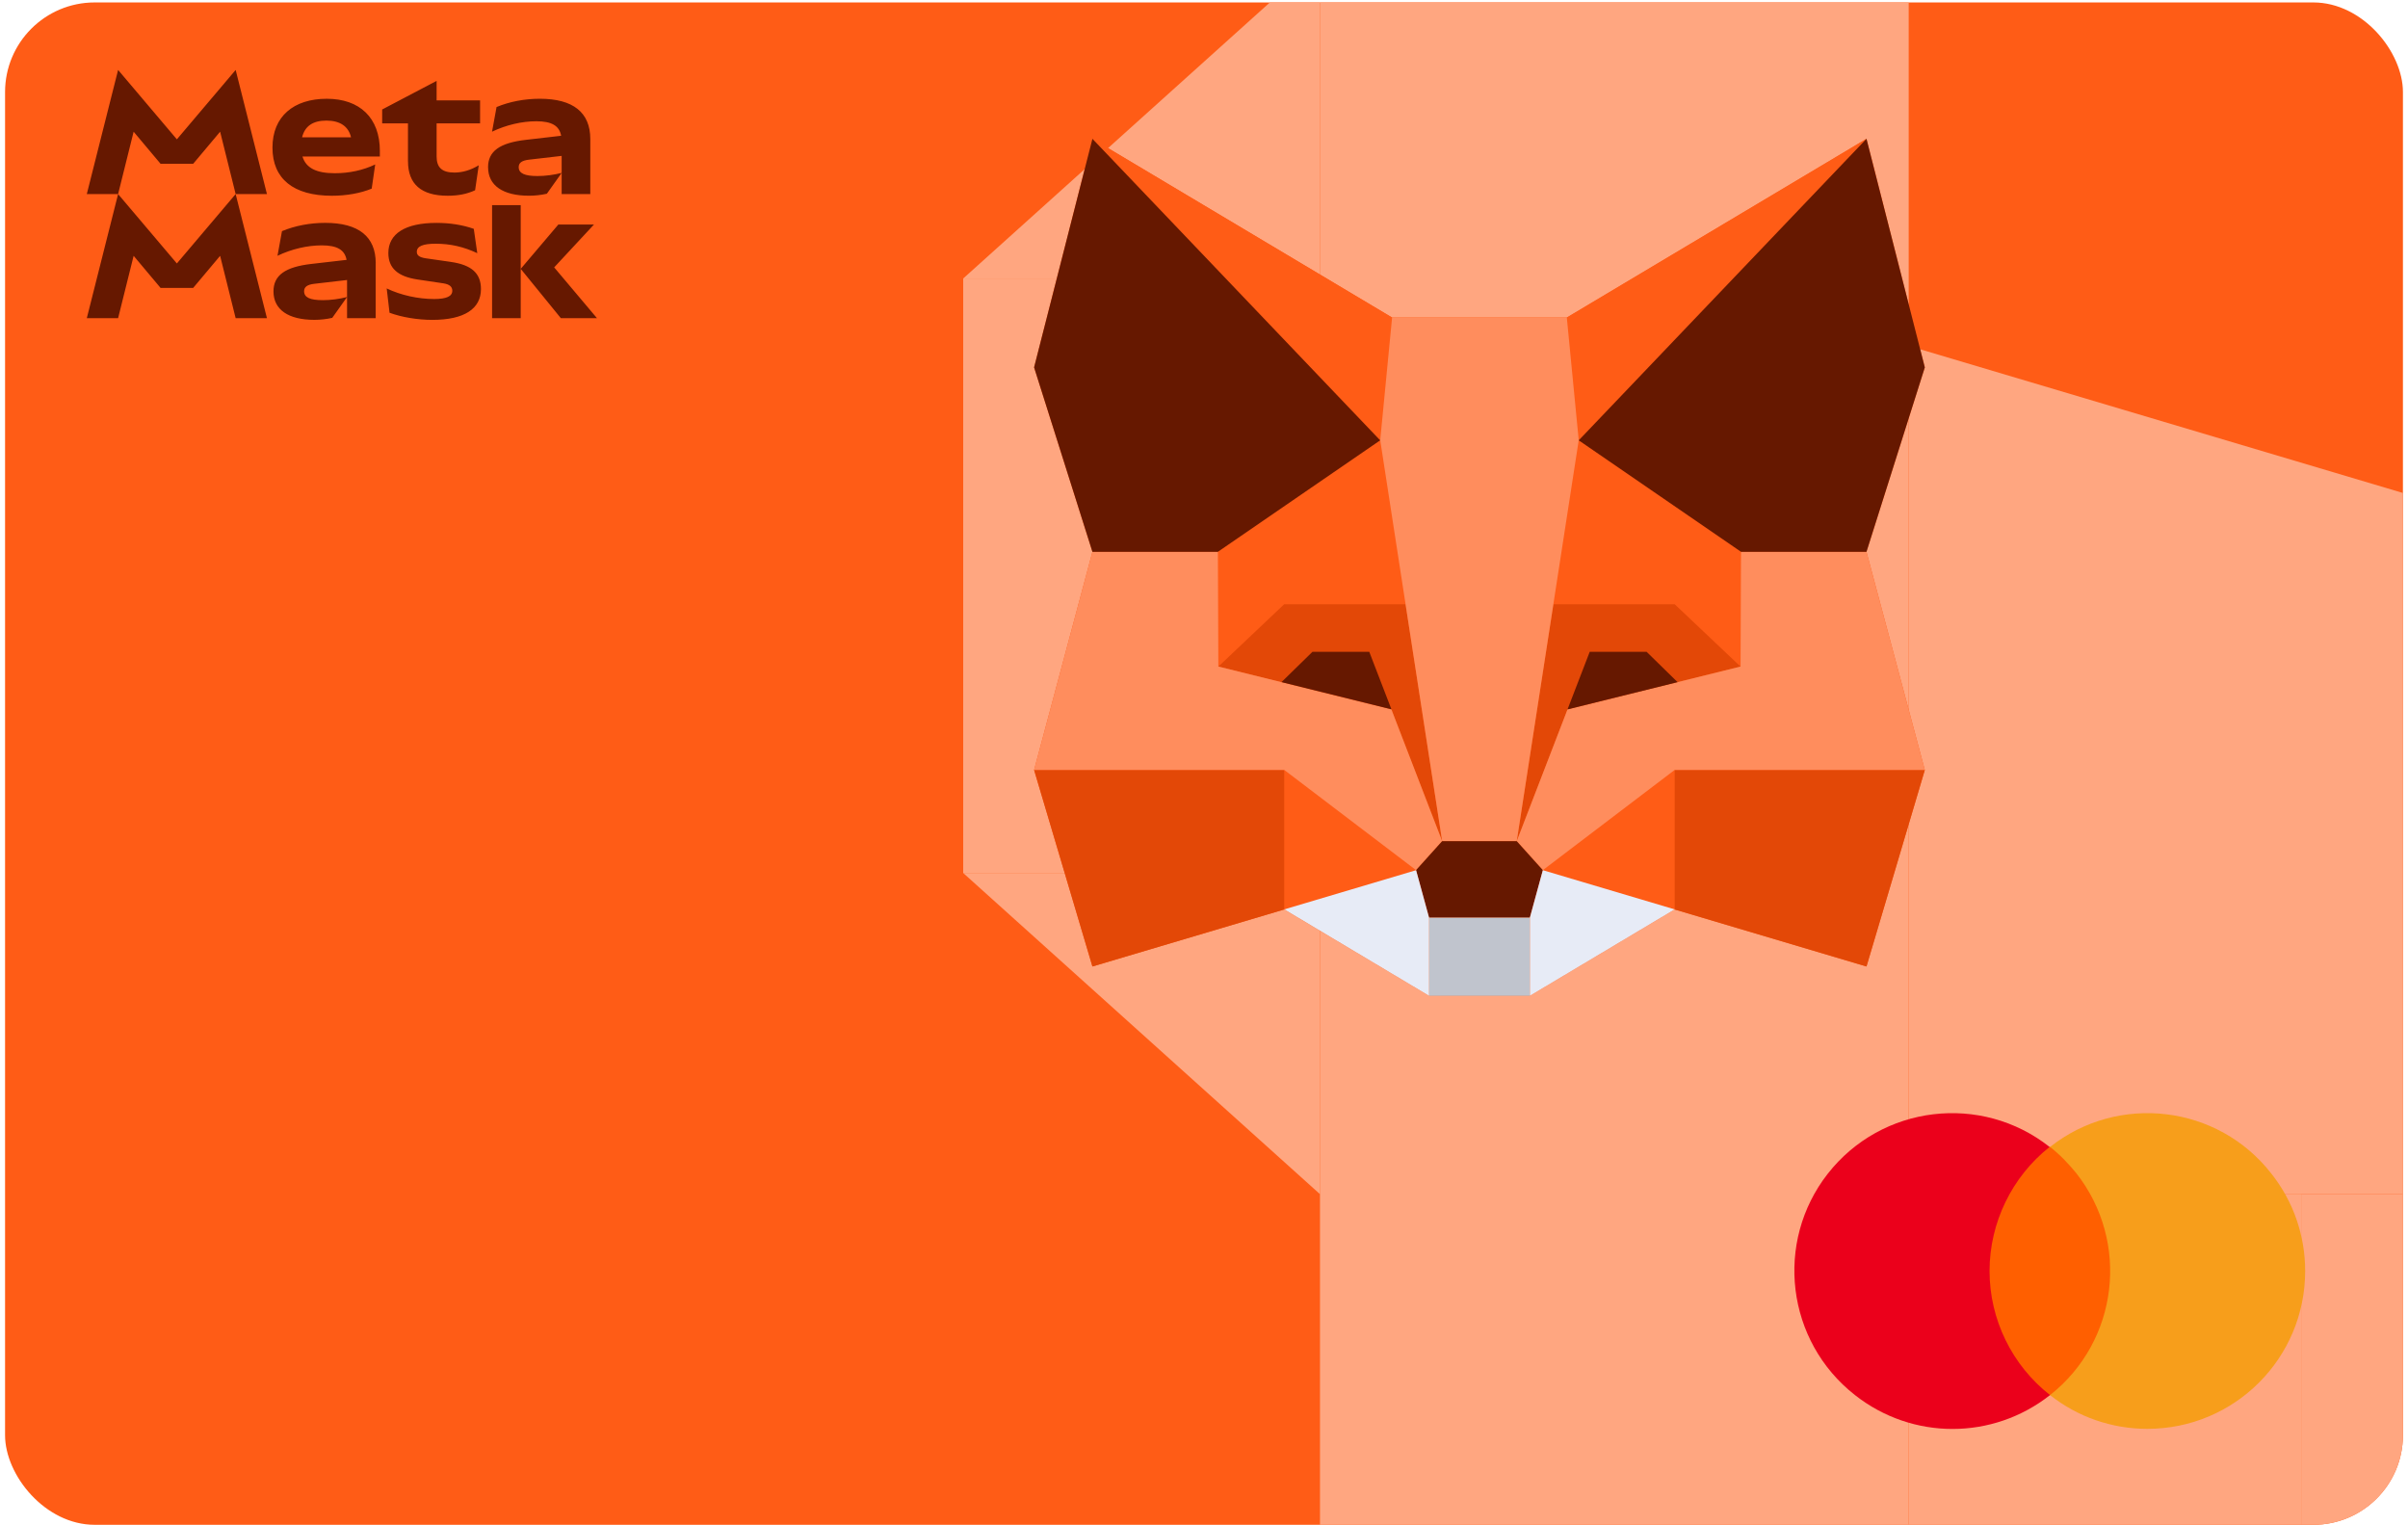 <svg width="308" height="195" viewBox="0 0 308 195" fill="none" xmlns="http://www.w3.org/2000/svg">
  <g clip-path="url(#clip0_4386_16890)">
    <rect x="0.647" y="0.312" width="306.706" height="194.688" rx="11.465" fill="#FF5C16" />
    <path d="M123.2 111.645H168.836V35.615H123.2L123.2 111.645Z" fill="#FFA680" />
    <path d="M168.836 255.397H244.135V-5.457H168.836V255.397Z" fill="#FFA680" />
    <path d="M244.135 255.379H294.334V152.699H244.135V255.379Z" fill="#FFA680" />
    <path d="M294.334 214.325H332.835V152.717H294.334L294.334 214.325Z" fill="#FFA680" />
    <path d="M244.135 152.717H332.656V70.573L244.135 44.233V152.717Z" fill="#FFA680" />
    <path d="M123.2 35.615L168.836 -5.457V35.615H123.2Z" fill="#FFA680" />
    <path d="M332.835 152.717L332.656 70.573V152.717H332.835Z" fill="#FFA680" />
    <path d="M319.433 214.325L294.334 255.397V214.325H319.433Z" fill="#FFA680" />
    <path d="M123.2 111.645L168.836 152.717V111.645H123.2Z" fill="#FFA680" />
    <path d="M271.017 146.678H253.356V178.412H271.017V146.678Z" fill="#FF5F00" />
    <path
      d="M254.477 162.544C254.477 156.377 257.336 150.49 262.158 146.677C253.412 139.781 240.684 141.295 233.788 150.097C226.948 158.844 228.462 171.515 237.264 178.411C244.609 184.186 254.87 184.186 262.214 178.411C257.336 174.599 254.477 168.712 254.477 162.544Z"
      fill="#EB001B" />
    <path
      d="M294.846 162.544C294.846 173.702 285.819 182.729 274.661 182.729C270.12 182.729 265.747 181.215 262.214 178.411C270.961 171.515 272.475 158.844 265.578 150.041C264.569 148.808 263.448 147.63 262.214 146.677C270.961 139.781 283.688 141.295 290.528 150.097C293.332 153.63 294.846 158.003 294.846 162.544Z"
      fill="#F79E1B" />
    <path
      d="M238.735 123.6L214.195 116.309L195.688 127.348L182.776 127.343L164.259 116.309L139.729 123.6L132.268 98.465L139.729 70.568L132.268 46.983L139.729 17.751L178.059 40.602H200.406L238.735 17.751L246.197 46.983L238.735 70.568L246.197 98.465L238.735 123.6Z"
      fill="#FF5C16" />
    <path d="M139.735 17.751L178.064 40.618L176.54 56.312L139.735 17.751Z" fill="#FF5C16" />
    <path d="M164.264 98.476L181.129 111.295L164.264 116.308V98.476Z" fill="#FF5C16" />
    <path
      d="M179.781 77.281L176.54 56.322L155.792 70.573L155.781 70.568V70.579L155.845 85.248L164.259 77.281H164.264H179.781Z"
      fill="#FF5C16" />
    <path d="M238.735 17.751L200.406 40.618L201.925 56.312L238.735 17.751Z" fill="#FF5C16" />
    <path d="M214.206 98.476L197.341 111.295L214.206 116.308V98.476Z" fill="#FF5C16" />
    <path
      d="M222.684 70.579H222.689H222.684V70.568L222.678 70.573L201.93 56.322L198.689 77.281H214.206L222.625 85.248L222.684 70.579Z"
      fill="#FF5C16" />
    <path d="M164.259 116.308L139.729 123.6L132.268 98.476H164.259V116.308Z" fill="#E34807" />
    <path d="M179.776 77.276L184.461 107.575L177.968 90.729L155.835 85.249L164.254 77.276H179.77H179.776Z"
      fill="#E34807" />
    <path d="M214.206 116.308L238.735 123.6L246.197 98.476H214.206V116.308Z" fill="#E34807" />
    <path d="M198.689 77.276L194.003 107.575L200.497 90.729L222.63 85.249L214.206 77.276H198.689Z" fill="#E34807" />
    <path
      d="M132.268 98.465L139.729 70.568H155.776L155.835 85.243L177.968 90.723L184.461 107.569L181.124 111.279L164.259 98.46H132.268V98.465Z"
      fill="#FF8D5D" />
    <path
      d="M246.197 98.465L238.735 70.568H222.689L222.63 85.243L200.497 90.723L194.003 107.569L197.341 111.279L214.206 98.46H246.197V98.465Z"
      fill="#FF8D5D" />
    <path d="M200.406 40.602H189.232H178.059L176.54 56.296L184.461 107.553H194.003L201.93 56.296L200.406 40.602Z"
      fill="#FF8D5D" />
    <path d="M139.729 17.751L132.268 46.983L139.729 70.568H155.776L176.534 56.312L139.729 17.751Z" fill="#661800" />
    <path d="M175.138 83.361H167.869L163.911 87.232L177.973 90.712L175.138 83.356V83.361Z" fill="#661800" />
    <path d="M238.735 17.751L246.197 46.983L238.735 70.568H222.689L201.93 56.312L238.735 17.751Z" fill="#661800" />
    <path d="M203.337 83.361H210.617L214.575 87.237L200.497 90.722L203.337 83.356V83.361Z" fill="#661800" />
    <path d="M195.683 117.349L197.341 111.29L194.003 107.58H184.456L181.118 111.29L182.776 117.349" fill="#661800" />
    <path d="M195.683 117.349V127.353H182.776V117.349H195.683Z" fill="#C0C4CD" />
    <path d="M164.264 116.298L182.787 127.349V117.344L181.129 111.285L164.264 116.298Z" fill="#E7EBF6" />
    <path d="M214.206 116.298L195.683 127.349V117.344L197.341 111.285L214.206 116.298Z" fill="#E7EBF6" />
    <path
      d="M48.053 33.645V40.692H44.391V35.809L40.217 36.292C39.3 36.397 38.897 36.695 38.897 37.243C38.897 38.047 39.663 38.386 41.304 38.386C42.305 38.386 43.413 38.238 44.393 37.983L42.497 40.65C41.731 40.819 40.985 40.903 40.197 40.903C36.876 40.903 34.98 39.591 34.98 37.263C34.98 35.209 36.47 34.131 39.857 33.749L44.33 33.233C44.089 31.94 43.107 31.379 41.155 31.379C39.324 31.379 37.301 31.844 35.491 32.712L36.067 29.559C37.749 28.86 39.667 28.5 41.604 28.5C45.864 28.5 48.057 30.258 48.057 33.642L48.053 33.645ZM15.106 24.82L11.102 40.692H15.106L17.092 32.716L20.537 36.819H24.71L28.155 32.716L30.142 40.692H34.145L30.142 24.817L22.623 33.692L15.103 24.817L15.106 24.82ZM30.142 8.944L22.623 17.819L15.106 8.944L11.102 24.82H15.106L17.092 16.843L20.537 20.946H24.71L28.155 16.843L30.142 24.82H34.145L30.142 8.944ZM57.68 33.496L54.442 33.031C53.633 32.905 53.314 32.65 53.314 32.206C53.314 31.486 54.101 31.169 55.721 31.169C57.596 31.169 59.278 31.55 61.047 32.376L60.6 29.265C59.172 28.757 57.533 28.504 55.829 28.504C51.847 28.504 49.673 29.88 49.673 32.356C49.673 34.283 50.866 35.361 53.4 35.743L56.681 36.23C57.511 36.356 57.852 36.673 57.852 37.181C57.852 37.901 57.087 38.24 55.531 38.24C53.486 38.24 51.271 37.754 49.462 36.886L49.824 39.996C51.379 40.568 53.402 40.907 55.298 40.907C59.388 40.907 61.517 39.488 61.517 36.969C61.517 34.959 60.324 33.878 57.684 33.499L57.68 33.496ZM62.941 26.236V40.692H66.603V26.236H62.941ZM70.882 34.195L75.975 28.712H71.417L66.603 34.384L71.737 40.69H76.359L70.882 34.193V34.195ZM62.429 21.39C62.429 23.718 64.325 25.029 67.647 25.029C68.434 25.029 69.181 24.944 69.946 24.777L71.842 22.11C70.863 22.363 69.754 22.513 68.754 22.513C67.114 22.513 66.346 22.174 66.346 21.37C66.346 20.82 66.752 20.524 67.666 20.419L71.84 19.936V24.82H75.503V17.771C75.503 14.385 73.309 12.629 69.049 12.629C67.11 12.629 65.195 12.989 63.512 13.688L62.936 16.841C64.746 15.973 66.769 15.508 68.6 15.508C70.552 15.508 71.534 16.07 71.775 17.362L67.302 17.879C63.915 18.26 62.425 19.338 62.425 21.392L62.429 21.39ZM52.186 20.629C52.186 23.55 53.89 25.032 57.255 25.032C58.596 25.032 59.705 24.82 60.768 24.333L61.236 21.137C60.214 21.75 59.17 22.067 58.126 22.067C56.549 22.067 55.846 21.433 55.846 20.014V15.78H61.405V12.839H55.846V10.342L48.881 14.003V15.78H52.182V20.627L52.186 20.629ZM48.586 19.296V20.016H38.688C39.134 21.482 40.461 22.153 42.816 22.153C44.691 22.153 46.438 21.771 47.991 21.032L47.544 24.123C46.116 24.714 44.306 25.034 42.454 25.034C37.534 25.034 34.85 22.875 34.85 18.875C34.85 14.876 37.577 12.631 41.794 12.631C46.011 12.631 48.588 15.066 48.588 19.298L48.586 19.296ZM38.64 17.559H44.9C44.57 16.155 43.485 15.422 41.751 15.422C40.016 15.422 38.987 16.136 38.64 17.559Z"
      fill="#661800" />
  </g>
  <defs>
    <clipPath id="clip0_4386_16890">
      <rect x="0.647" y="0.312" width="306.706" height="194.688" rx="11.465" fill="white" />
    </clipPath>
  </defs>
</svg>